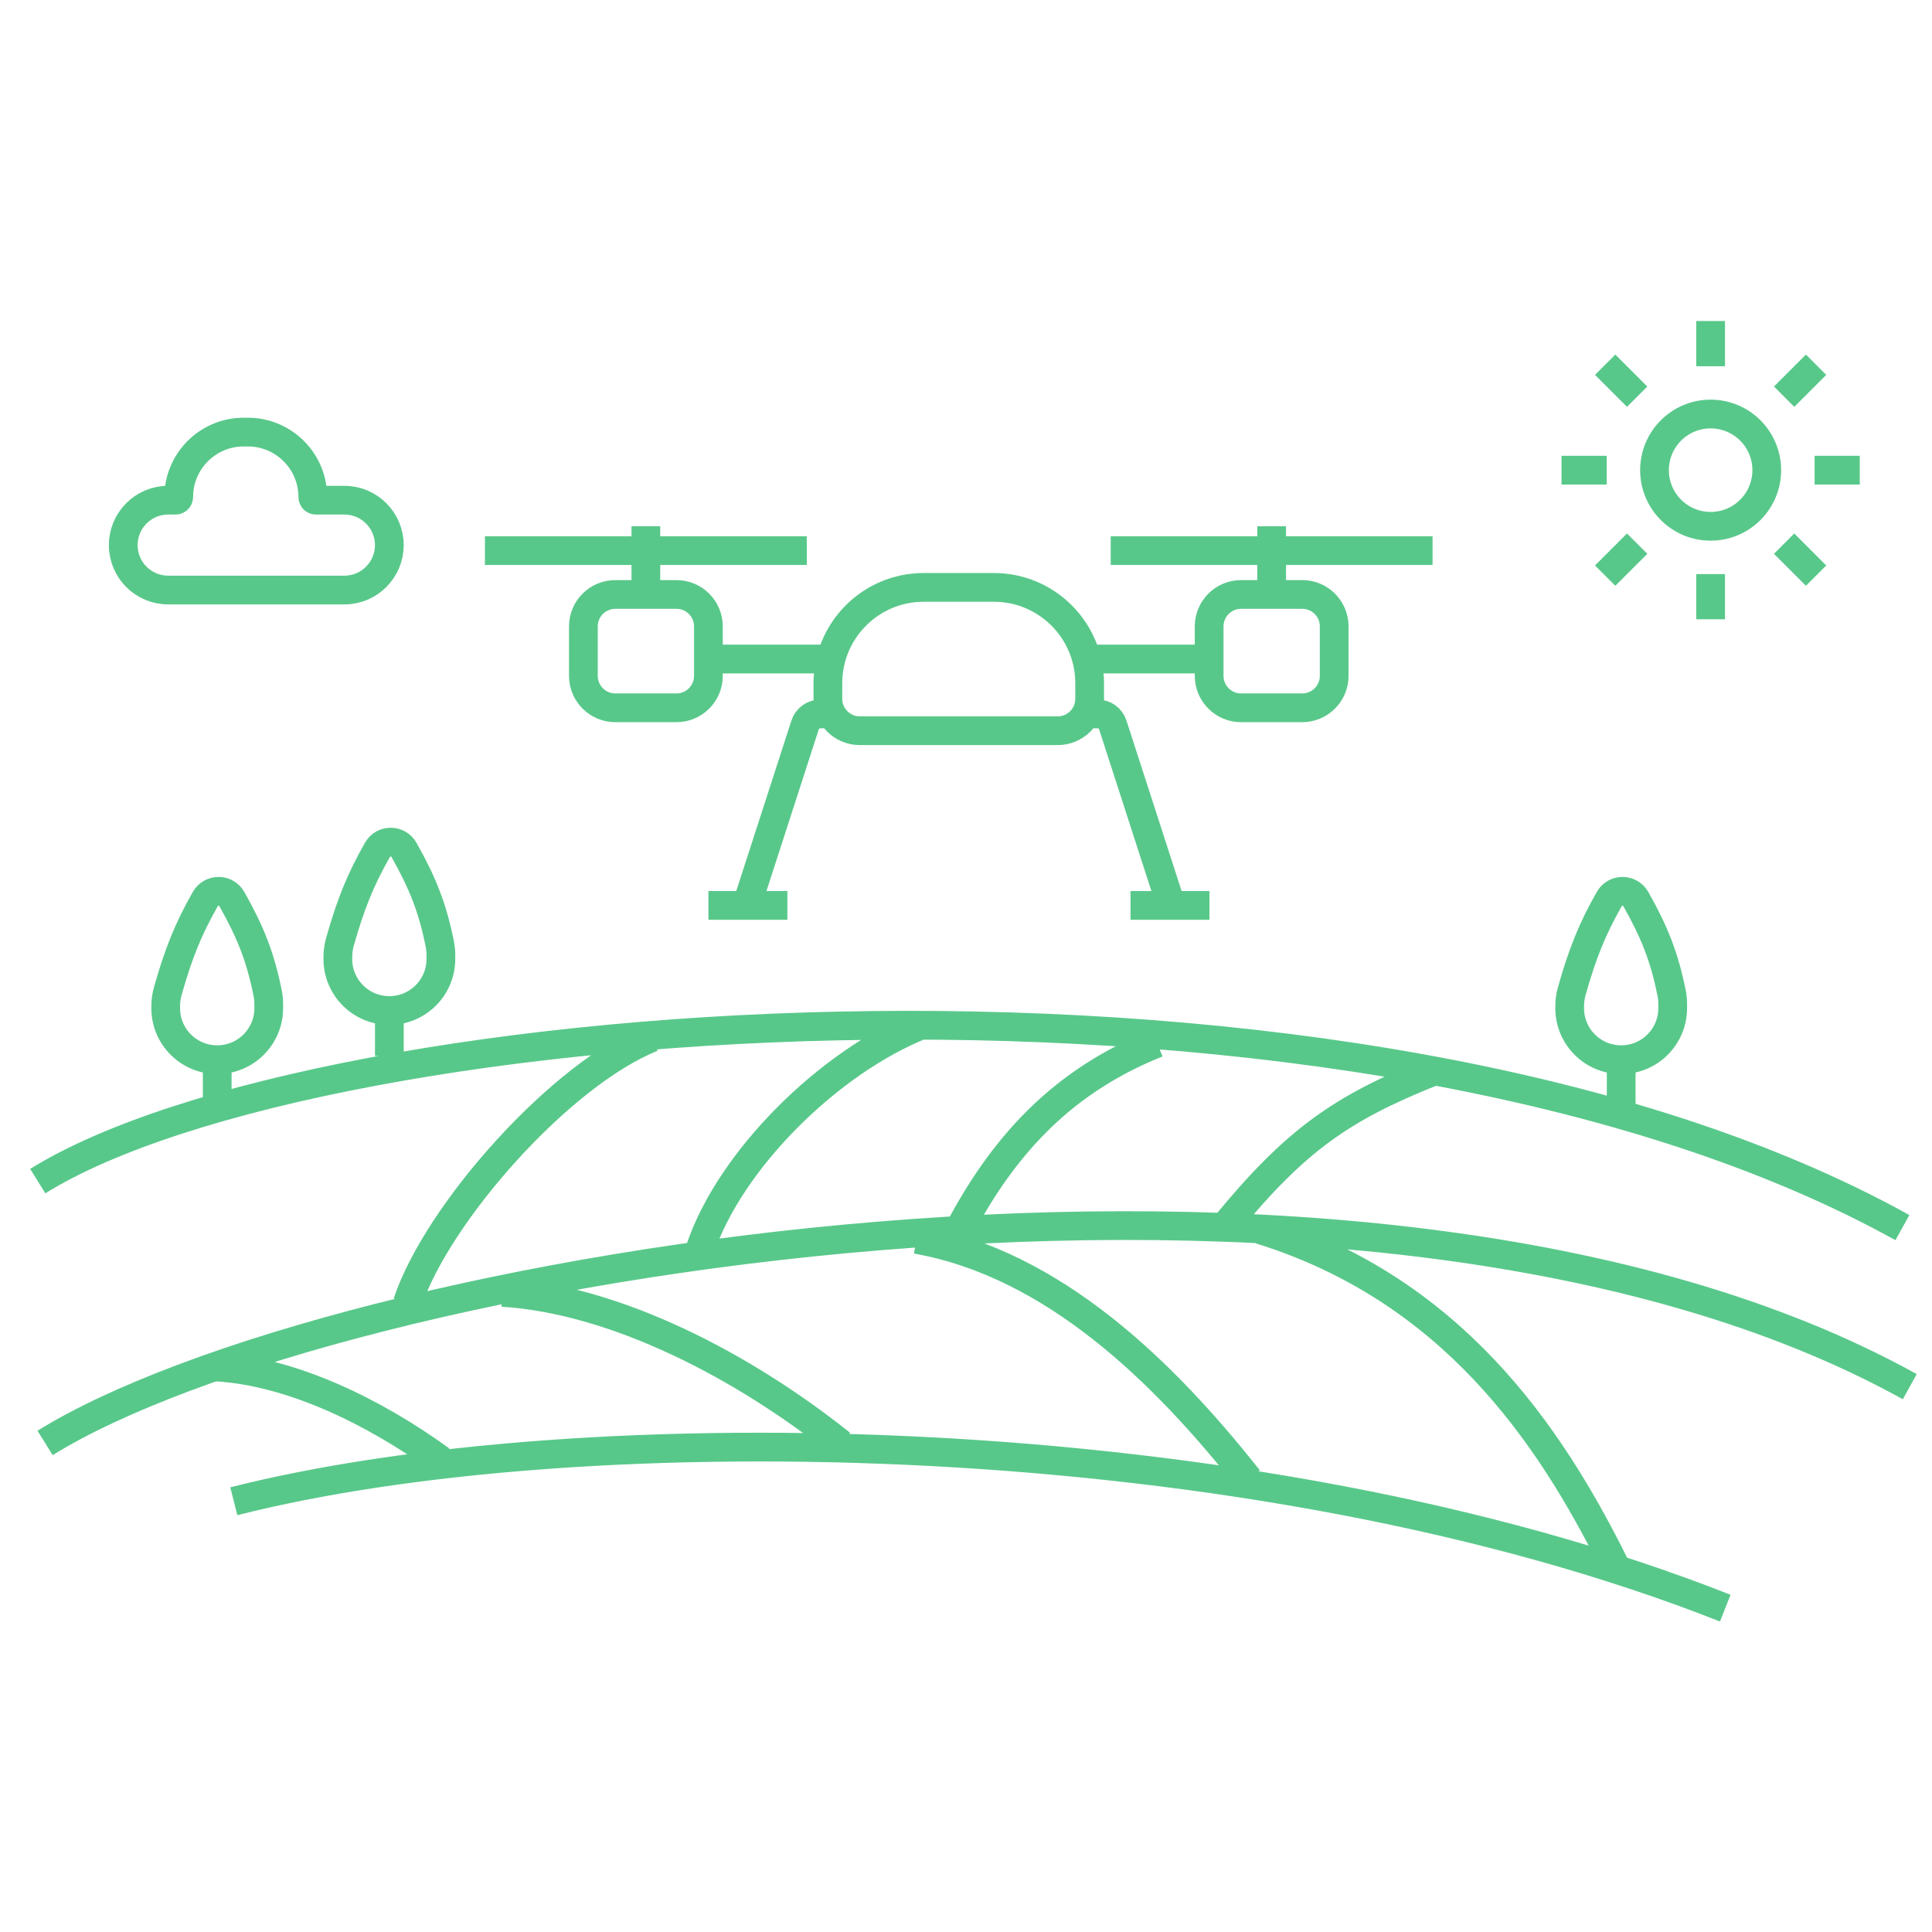<svg width="121" height="121" viewBox="0 0 121 121" fill="none" xmlns="http://www.w3.org/2000/svg">
<path d="M30.371 34.485H50.529M40.45 32.962V37.116M69.563 34.485H89.721M79.642 32.962V37.116M97.797 29.446H100.629M113.646 29.446H116.477M100.531 36.051L102.534 34.048M111.738 24.844L113.74 22.842M113.74 36.051L111.738 34.048M102.534 24.844L100.531 22.842M107.135 20.105V22.937M107.135 35.954V38.786M68.244 41.276H75.729M44.365 41.276H51.85M44.367 56.706L49.313 56.706M51.891 44.713H51.373C50.939 44.713 50.555 44.993 50.422 45.406L46.869 56.387M75.748 56.706L70.803 56.706M68.225 44.713H68.743C69.177 44.713 69.561 44.993 69.694 45.406L73.246 56.387M24.385 63.288V66.133M24.385 63.288C26.167 63.288 27.612 61.843 27.612 60.061V59.819C27.612 59.584 27.59 59.349 27.544 59.119C27.086 56.841 26.473 55.307 25.305 53.233C24.938 52.582 24.01 52.575 23.64 53.225C22.571 55.103 21.958 56.627 21.289 58.995C21.201 59.307 21.158 59.631 21.158 59.955V60.061C21.158 61.843 22.603 63.288 24.385 63.288ZM101.534 66.368V69.213M101.534 66.368C103.316 66.368 104.76 64.924 104.76 63.141V62.9C104.76 62.665 104.739 62.43 104.693 62.199C104.235 59.921 103.622 58.387 102.453 56.313C102.086 55.662 101.158 55.656 100.789 56.305C99.72 58.183 99.107 59.708 98.438 62.075C98.35 62.387 98.307 62.711 98.307 63.035V63.141C98.307 64.924 99.751 66.368 101.534 66.368ZM13.604 66.368V69.213M13.604 66.368C15.386 66.368 16.831 64.924 16.831 63.141V62.9C16.831 62.665 16.809 62.43 16.763 62.199C16.305 59.921 15.692 58.387 14.524 56.313C14.157 55.662 13.229 55.656 12.859 56.305C11.79 58.183 11.177 59.708 10.508 62.075C10.42 62.387 10.377 62.711 10.377 63.035V63.141C10.377 64.924 11.822 66.368 13.604 66.368ZM2.365 73.972C20.143 62.938 85.124 58.033 119.147 76.884M2.824 90.371C20.602 79.336 85.585 67.995 119.608 86.846M14.644 94.023C36.278 88.524 78.399 89.01 108.052 100.717M89.721 67.12C83.99 69.409 81.161 71.415 76.853 76.626M13.604 85.618C18.241 85.903 23.398 88.38 27.614 91.444M31.468 80.942C38.579 81.379 46.58 85.565 52.683 90.439M57.398 77.623C65.986 79.146 72.907 85.953 78.194 92.639M78.921 77.013C90.806 80.71 96.977 89.621 101.164 98.09M72.475 65.33C66.744 67.619 63.063 71.46 60.217 76.735M57.685 64.209C51.954 66.498 45.712 72.639 43.838 78.261M40.846 64.977C35.116 67.265 27.386 75.979 25.512 81.601M53.85 45.765H66.244C67.349 45.765 68.244 44.869 68.244 43.765V42.788C68.244 39.474 65.558 36.788 62.244 36.788H57.85C54.536 36.788 51.85 39.474 51.85 42.788V43.765C51.85 44.869 52.745 45.765 53.85 45.765ZM38.537 44.329H42.367C43.472 44.329 44.367 43.433 44.367 42.329V39.231C44.367 38.126 43.472 37.231 42.367 37.231H38.537C37.432 37.231 36.537 38.126 36.537 39.231V42.329C36.537 43.433 37.432 44.329 38.537 44.329ZM77.728 44.329H81.559C82.664 44.329 83.559 43.433 83.559 42.329V39.231C83.559 38.126 82.664 37.231 81.559 37.231H77.728C76.624 37.231 75.728 38.126 75.728 39.231V42.329C75.728 43.433 76.624 44.329 77.728 44.329ZM107.136 32.962C105.195 32.962 103.621 31.388 103.621 29.446C103.621 27.505 105.195 25.93 107.136 25.93C109.078 25.93 110.651 27.505 110.651 29.446C110.651 31.388 109.078 32.962 107.136 32.962ZM10.533 36.954H21.569C23.123 36.954 24.383 35.694 24.383 34.14C24.383 32.586 23.123 31.326 21.569 31.326H19.785C19.678 31.326 19.591 31.239 19.591 31.132C19.591 28.883 17.768 27.061 15.52 27.061H15.264C13.015 27.061 11.193 28.883 11.193 31.132C11.193 31.239 11.106 31.326 10.999 31.326H10.533C8.979 31.326 7.719 32.586 7.719 34.14C7.719 35.694 8.979 36.954 10.533 36.954Z" stroke="#58C88A" stroke-width="1.8"/>
</svg>
